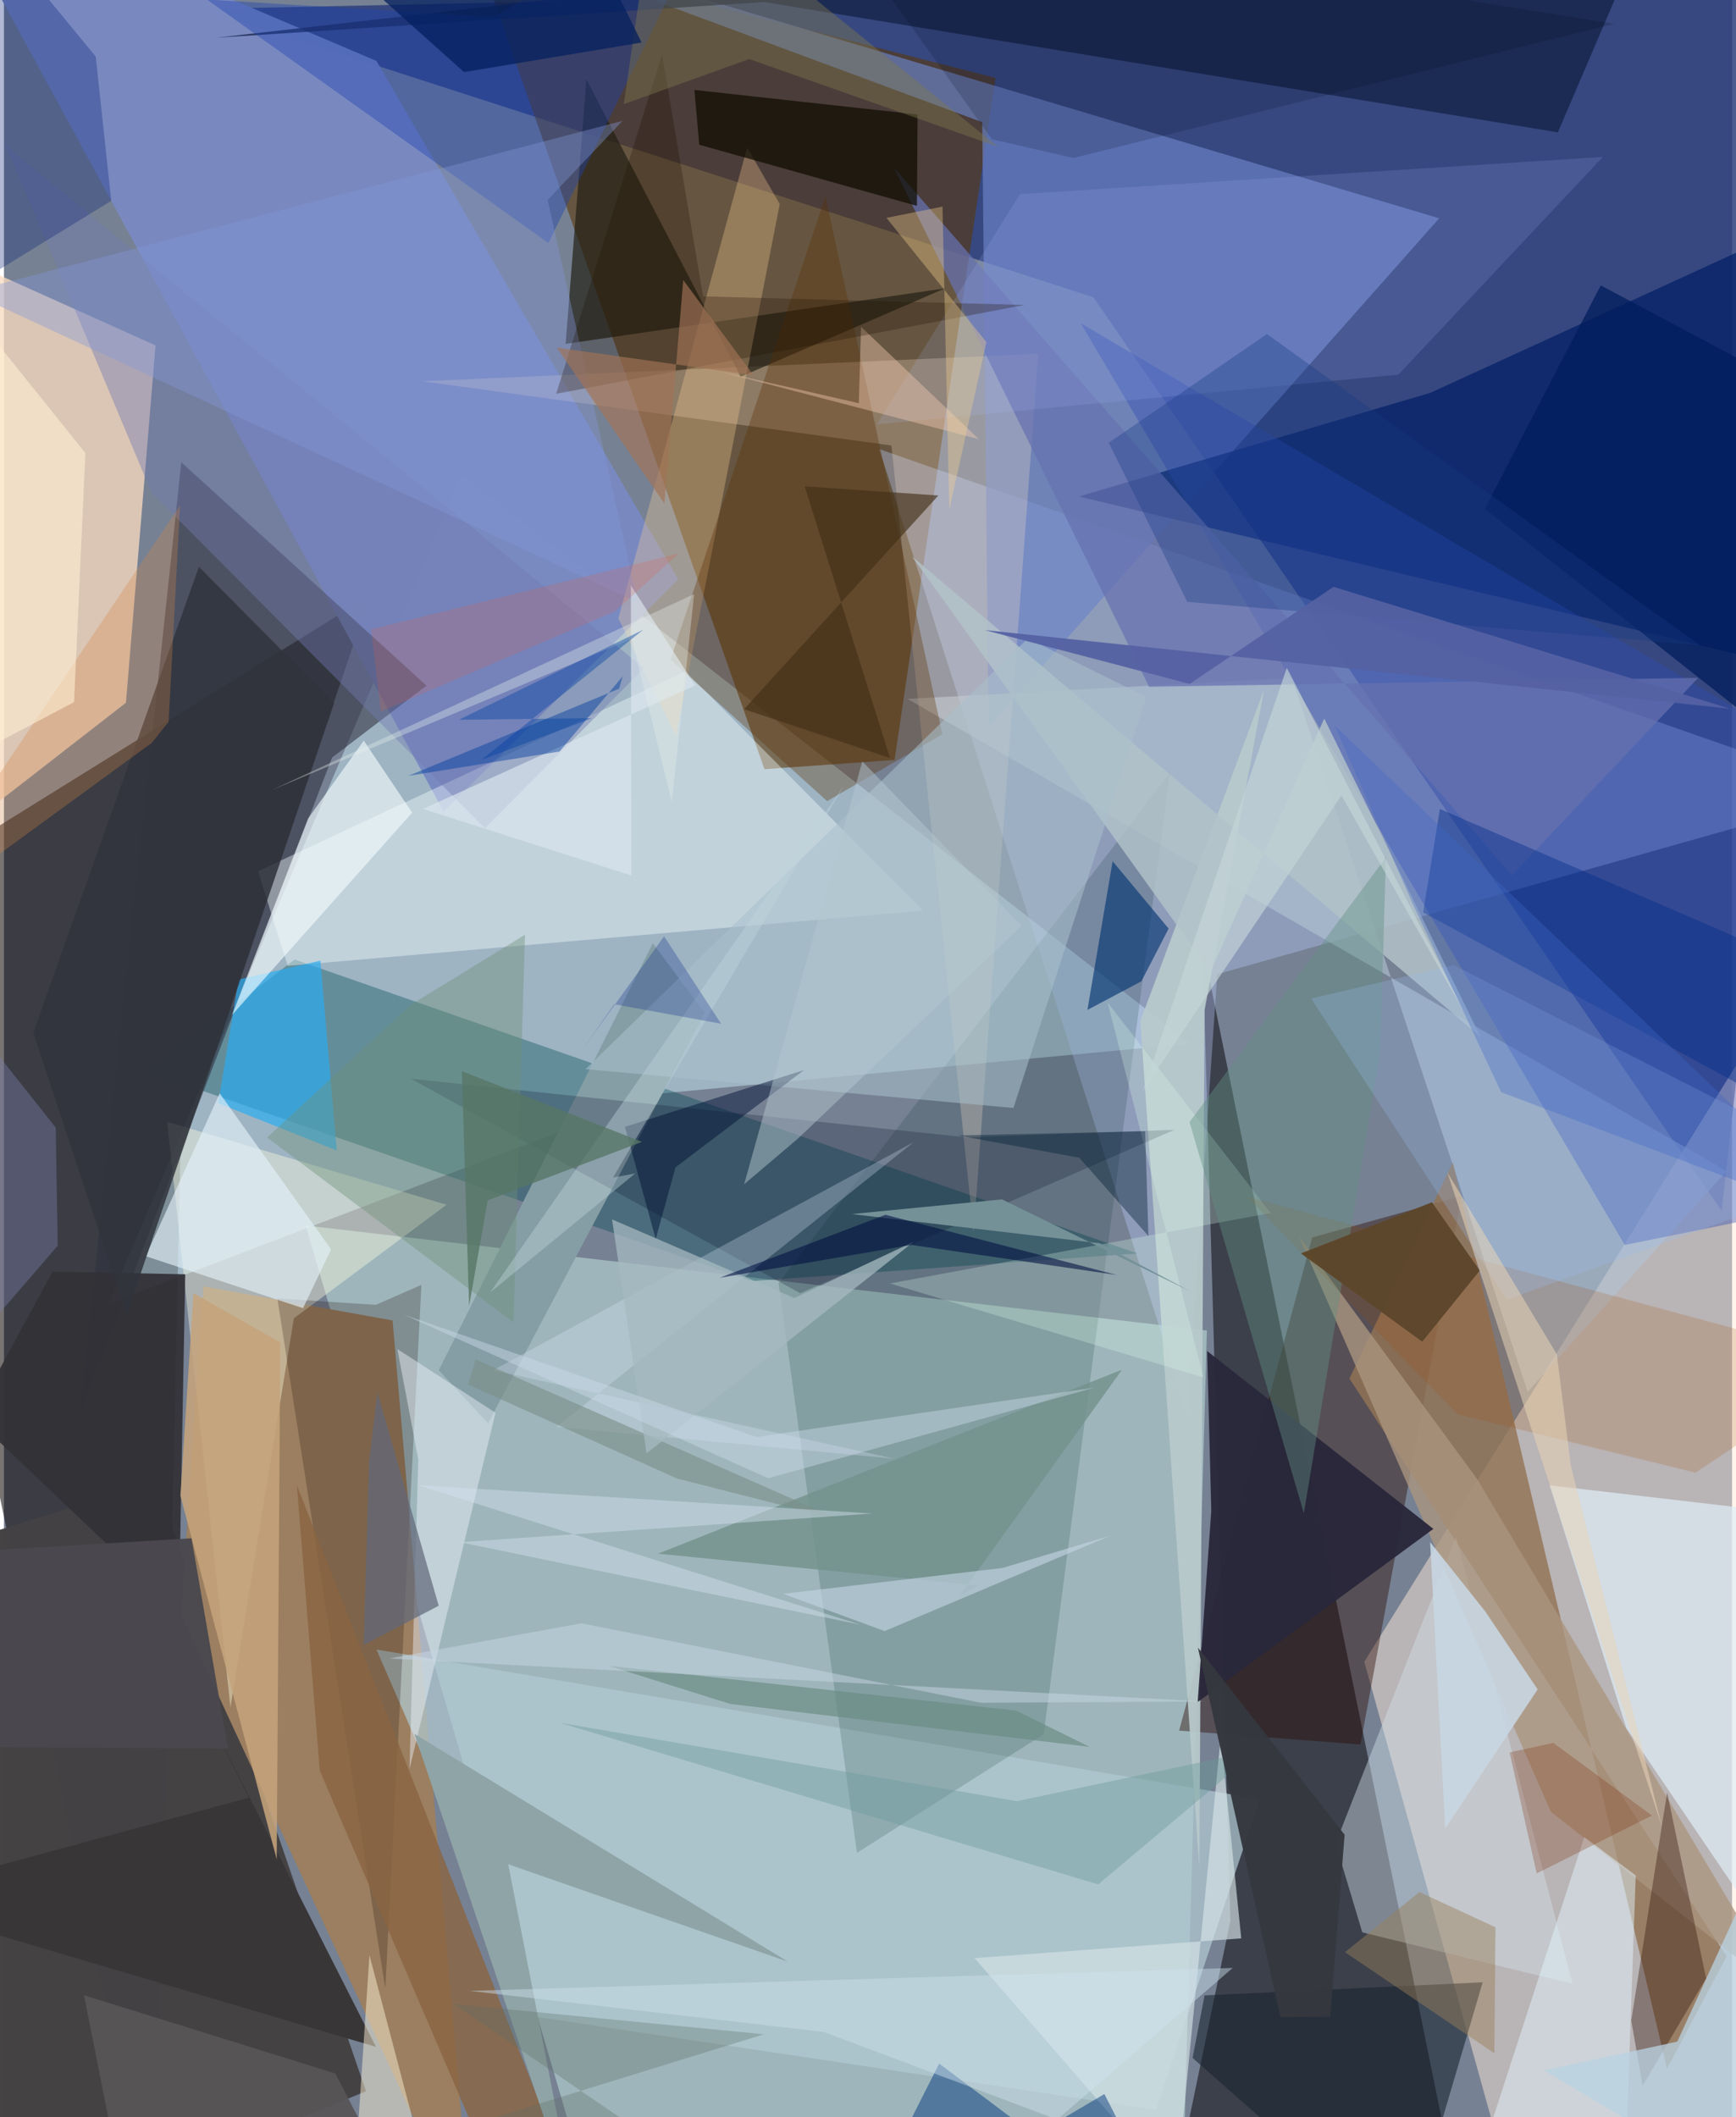 <svg xmlns="http://www.w3.org/2000/svg" width="228" height="278" viewBox="0 0 836 1024"><path fill="#768193" d="M0 0h836v1024H0z"/><path fill="#2b3e7d" fill-opacity=".843" d="M527.078 143.8L95.681 4.359 898-12.992l-67.03 598.688z"/><path fill="#b6d6d3" fill-opacity=".62" d="M290.55 1086h278.99l12.416-442.498-435.99-50.766z"/><path fill="#0c0504" fill-opacity=".553" d="M73.561 1086l11.803-527.758 91.793-270.296L-62 436.463z"/><path fill="#d1f4ff" fill-opacity=".447" d="M573.818 504.754l-352.206-275.02L50.488 630.64l266.6-101.694z"/><path fill="#ffebd8" fill-opacity=".486" d="M726.221 1048.853l-68.134-245.13L898 419.04 843.253 1086z"/><path fill="#5b3603" fill-opacity=".565" d="M227.497-26.803l252.2 64.482-48.847 329.872-62.937 4.475z"/><path fill="#26272e" fill-opacity=".718" d="M593.305 928.95l-13.48-471.919 116.388 571.12L560.71 1086z"/><path fill="#454244" fill-opacity=".992" d="M-62 758.697l135.665-42.482 101.49 295.233L-6.74 1086z"/><path fill="#f8dbc0" fill-opacity=".773" d="M-29.745 408.902l88.76-69.01 14.318-172.828-76.991-34.61z"/><path fill="#bed0ff" fill-opacity=".349" d="M586.957 471.172L898 383.341 423.447 217.215 572.484 684.15z"/><path fill="#6c83c8" fill-opacity=".663" d="M476.304 351.59l218.038-246.013-489.216-145.87 268.137 99.4z"/><path fill="#9b7f60" fill-opacity=".992" d="M226.65 1086L85.696 780.976l10.801-158.78 91.509 16.46z"/><path fill="#7989c1" fill-opacity=".984" d="M212.703 392.527l113.504-112.27L180.22 29.482-34.693-62z"/><path fill="#004b56" fill-opacity=".369" d="M140.663 464.091L69.54 518.425l292.39 101.179 186.334-13.352z"/><path fill="#2a0802" fill-opacity=".412" d="M705.183 578.452l-72.266 20.063-64.408 238.528 87.714 6.705z"/><path fill="#001e66" fill-opacity=".71" d="M690.063 189.99L898 94.733l-6.41 234.34-371.54-88.923z"/><path fill="#b2c3d4" fill-opacity=".62" d="M737.152 673.146L623.087 327.879l-185.919 10.17L833.345 566.39z"/><path fill="#927355" fill-opacity=".816" d="M804.523 1000.575L700.938 562.179 650.894 666.76l182.534 279.47z"/><path fill="#b0c9d2" fill-opacity=".714" d="M557.302 1020.472l50.25-150.261-427.344-72.386 77.141 177.598z"/><path fill="#00302a" fill-opacity=".165" d="M503.007 838.782l-90.358 57.388-37.902-275.624L564.018 373.88z"/><path fill="#2e303e" fill-opacity=".573" d="M85.804 223.583L204.38 331.602l-45.635 34.794L36.765 683.07z"/><path fill="#f8ffff" fill-opacity=".396" d="M122.92 421.37l206.866-96.708 114.79 115.758-307.281 26.742z"/><path fill="#fffee1" fill-opacity=".396" d="M214.113 582.697L78.945 542.556l30.606 283.17 30.702-188.101z"/><path fill="#142246" fill-opacity=".769" d="M367.834.968l383.904 63.04 54-126.008-702.86 80.234z"/><path fill="#2e4ab7" fill-opacity=".38" d="M884.04 369.73L520.913 156.331l263.212 445.82L898 579.125z"/><path fill="#dfedf7" fill-opacity=".702" d="M747.803 718.4l37.009 117.317 95.228 140.299L898 735.908z"/><path fill="#f9deca" fill-opacity=".271" d="M500.353 171.13L469.085 596 429.32 215.457l-226.971-31.045z"/><path fill="#231f13" fill-opacity=".682" d="M271.711 166.337l183.598-26.89-98.89 42.76-74.64-143.809z"/><path fill="#d1e1ea" fill-opacity=".439" d="M758.858 959.526l-101.732-24.91-12.922-43.028 58.27-148.288z"/><path fill="#ac9580" fill-opacity=".776" d="M626.421 597.84l121.917 278.433 113.446 88.93-149.434-250.32z"/><path fill="#b8c9cc" fill-opacity=".937" d="M580.809 488.662l28.809-155.095-59.852 160.211 28.521 409.467z"/><path fill="#1e44af" fill-opacity=".408" d="M98.19-.222l138.911 8.475 112.61-67.24-86.327 176.546z"/><path fill="#053672" fill-opacity=".647" d="M536.336 416.53l-12.183 71.93 26.104-13.839 13.182-25.493z"/><path fill="#180604" fill-opacity=".224" d="M179.896 631.1l22.066-9.658-17.484 340.367-52.218-333.796z"/><path fill="#29273b" fill-opacity=".957" d="M584.068 730.787l-2.005-77.35 109.455 86.034-114.029 83.763z"/><path fill="#ffd197" fill-opacity=".306" d="M375.288 98.692L325.102 355.97l-27.88-56.902 62.314-227.74z"/><path fill="#28acf1" fill-opacity=".675" d="M161.007 556.463l-57.34-22.88 9.793-59.8 39.613-9.15z"/><path fill="#859ea5" d="M210.331 662.723l103.553-206.496 25.214 33.705L234.185 688.4z"/><path fill="#6771b1" fill-opacity=".725" d="M729.574 423.38L430.51 81.054 553.955 332.15l265.64-4.308z"/><path fill="#5b2e00" fill-opacity=".329" d="M398.234 387.484l-75.784-68.46 74.965-224.057 56.588 260.165z"/><path fill="#0f0d01" fill-opacity=".737" d="M441.67 99.577l.307-44.193-107.942-11.869 2.33 26.484z"/><path fill="#d5e3e7" fill-opacity=".651" d="M567.038 1059.402l-97.45-112.317 128.973-9.566-9.899-97.496z"/><path fill="#8a6542" fill-opacity=".808" d="M251.429 1086L152.78 856.369l-11.064-137.977 126.282 321.194z"/><path fill="#2b0d04" fill-opacity=".357" d="M787.236 977.235l17.35-110.305 18.867 89.934-30.716 51.93z"/><path fill="#18252f" fill-opacity=".588" d="M575.018 995.36l5.796-30.256 134.545-6.336L677.939 1086z"/><path fill="#e3f4fe" fill-opacity=".482" d="M783.105 1086h-82.686l64.125-197.517 24.87 18.606z"/><path fill="#f5fdff" fill-opacity=".608" d="M110.316 490.95l87.143-97.905-23.395-34.817-26.893 37.584z"/><path fill="#080f28" fill-opacity=".231" d="M466.156 550.146l100.092-3.698-181.076 79.048-188.343-103.765z"/><path fill="#deffeb" fill-opacity=".259" d="M428.625 620.767L612.8 586.693 533.95 484.92l46.354 181.29z"/><path fill="#a9bfff" fill-opacity=".149" d="M773.522 75.887l-98.92 105.295-252.364 24.075 69.247-111.363z"/><path fill="#e3f1f9" fill-opacity=".639" d="M158.272 604.242l-53.908-75.45-35.757 78.8 76.059 25.129z"/><path fill="#b2c2c9" fill-opacity=".824" d="M638.725 347.55l75.59 153.884L439.292 269.12l144.352 200.94z"/><path fill="#323137" fill-opacity=".941" d="M23.505 615.052l64.187 1.27-3.08 163.592-99.334-94.43z"/><path fill="#707ab1" fill-opacity=".427" d="M1.145 70.77l308.497 252.437-76.982 77.36L71.424 238.302z"/><path fill="#00357c" fill-opacity=".478" d="M532.35 1012.815L569.664 1086l-117.251-87.92-44.367 87.92z"/><path fill="#393638" d="M-62 918.415l241.943 71.57-86.925-171.56 25.493 51.037z"/><path fill="#eff3fc" fill-opacity=".439" d="M200.442 705.888l-4.263 149.759 41.61-172.352-47.476-30.835z"/><path fill="#a24b00" fill-opacity=".18" d="M898 659.046L601.328 578.77l101.75 105.207 115.233 28.279z"/><path fill="#a9bfcb" fill-opacity=".553" d="M488.36 535.885l64.283-198.742-57.308-28.39L281.353 517.11z"/><path fill="#f9f0d4" fill-opacity=".498" d="M176.82 945.676l-7.759 116.82L40.096 1086l159.387-54.292z"/><path fill="#8fa4a6" d="M198.558 838.607l78.259 231.547-32.872-168.484 135.332 47.136z"/><path fill="#051f73" fill-opacity=".314" d="M-62 167.068L51.912 97.115 44.4 27.367-29.107-62z"/><path fill="#dee9fc" fill-opacity=".282" d="M430.675 705.522l-194.03-42.795 203.445-110.3-172.736 137.669z"/><path fill="#8398d8" fill-opacity=".384" d="M263.003 96.675l43.558 194.585L-16.8 141.24l316.144-82.828z"/><path fill="#629183" fill-opacity=".424" d="M668.56 414.63l-2.75 94.366-36.962 222.953-55.296-189.264z"/><path fill="#c7d6e3" fill-opacity=".886" d="M741.962 817.102l-25.303-37.636-26.73-33.618 7.327 138.508z"/><path fill="#002d87" fill-opacity=".416" d="M686.556 441.277l8.12-49.991L898 479.204v77.109z"/><path fill="#73918c" fill-opacity=".808" d="M471.523 766.9l-8.99 4.684 78.377-109.129-224.491 89.005z"/><path fill="#30343c" fill-opacity=".851" d="M159.725 340.143L59.365 635.949 14.213 499.445l80.1-225.31z"/><path fill="#98baeb" fill-opacity=".263" d="M632.358 482.96l94.713 145.584L898 567.07 701.373 466.794z"/><path fill="#5d472c" fill-opacity=".988" d="M713.944 614.512l-27.825 34.416-58.694-42.7 63.397-24.727z"/><path fill="#bad3e3" fill-opacity=".749" d="M898 794.618l-88.492 192.84-64.474 13.92L887.108 1086z"/><path fill="#021135" fill-opacity=".478" d="M300.425 545.027l14.878 54.264 9.568-34.688 62.15-47.035z"/><path fill="#6c9999" fill-opacity=".412" d="M606.613 846.487l-116.586 24.68-221.14-37.933 260.472 78.187z"/><path fill="#d18747" fill-opacity=".302" d="M71.56 359.271l-124.915 91.107L85.2 244.42l-5.532 104.638z"/><path fill="#c3d4e4" fill-opacity=".627" d="M535.244 742.743l-109.168 46.152-49.112-18.019 106.163-12.515z"/><path fill="#7b2a07" fill-opacity=".263" d="M728.37 847.577l21.162-4.62 47.704 35.153-55.75 28.018z"/><path fill="#759198" d="M530.11 601.339l44.116 23.385-91.431-44.615-72.69 7.092z"/><path fill="#001d5c" fill-opacity=".745" d="M898 204.826l-10.089 176.653-171.507-135.405 56.084-108.042z"/><path fill="#183b84" fill-opacity=".329" d="M610.983 161.57l-76.5 52.56 37.948 76.951 248.058 21.052z"/><path fill="#412f17" fill-opacity=".631" d="M387.354 235.219l41.303 131.416-70.608-23.61 93.995-103.367z"/><path fill="#042137" fill-opacity=".412" d="M520.198 559.937l-58.752-10.75 90.623-2.054 1.6 50.712z"/><path fill="#ffedd2" fill-opacity=".616" d="M39.38 219.147L-62 92.742v297.545l95.909-50.712z"/><path fill="#dbe5ee" fill-opacity=".682" d="M334.412 331.512l-31.128-48.396.259 140.338-100.826-32.196z"/><path fill="#6d9178" fill-opacity=".404" d="M252.063 452.103l-55.188 33.84-69.571 64.23 119.195 89.431z"/><path fill="#c5a37b" fill-opacity=".871" d="M133.7 649.372L91.677 625.44l-6.32 97.99 46.595 175.858z"/><path fill="#4b494f" fill-opacity=".98" d="M90.736 744.001l-104.337 6.28-21.462 94.527 143.398.857z"/><path fill="#f8ceb4" fill-opacity=".404" d="M471.57 212.385l-126.007-32.884 67.998 15.508 1.067-36.963z"/><path fill="#200f00" fill-opacity=".278" d="M267.159 190.466L318.383 26.35l19.839 117.007 155.449 4.143z"/><path fill="#e9d5b6" fill-opacity=".537" d="M802.078 883.529l-103.81-316.525 52.97 88.019 6.774 53.91z"/><path fill="#a27356" fill-opacity=".655" d="M328.63 135.442l-9.128 108.078-52.038-75.375 95.134 13.384z"/><path fill="#36383f" fill-opacity=".973" d="M617.54 975.628l24.082-.252 6.954-87.996-70.985-90.498z"/><path fill="#767ba5" fill-opacity=".424" d="M-62 704.372L26.029 602.52l-.981-57.163L-62 435.667z"/><path fill="#7c908a" fill-opacity=".631" d="M228.211 657.482l176.88 77.88-79.63-20.301-100.9-45.378z"/><path fill="#7f784e" fill-opacity=".427" d="M360.554 28.557l-60.711 21.836L316.249-62 480.976 71.03z"/><path fill="#cee0eb" fill-opacity=".459" d="M225.271 962.923l171.28 19.833 112.983 42.39 84.902-73.317z"/><path fill="#bfd5da" fill-opacity=".416" d="M235.147 625.188l171.187-245.137-111.677 189.472 10.708-1.96z"/><path fill="#6a8c84" fill-opacity=".686" d="M351.34 824.123l-58.874-18.46 197.245 21.69 35.49 17.557z"/><path fill="#9a7f5b" fill-opacity=".459" d="M684.78 915.1l-36.025 29.105 72.24 48.882.568-60.933z"/><path fill="#04205e" fill-opacity=".753" d="M114.418-62l108.126 96.882 85.948-14.315L267.706-62z"/><path fill="#62697b" fill-opacity=".718" d="M176.608 706.964l-2.595 88.649 36.31-18.972-29.642-103.184z"/><path fill="#e3ecea" fill-opacity=".369" d="M333.91 287.323l-204.224 94.752 174.02-73.072 19.374 78.941z"/><path fill="#0143a3" fill-opacity=".412" d="M230.968 367.534l78.328-62.97-89.215 43.57 64.306-.762z"/><path fill="#042387" fill-opacity=".275" d="M279.853 507.664l39.49-54.81 27.58 42.292-51.699-9.43z"/><path fill="#c5d6d8" fill-opacity=".639" d="M647.029 384.705l62.23 109.877-88.652-171.59-69.627 204.613z"/><path fill="#585557" fill-opacity=".945" d="M195.093 1069.88l-135.621-.448-20.75-104.415 121.557 37.845z"/><path fill="#5e6d63" fill-opacity=".314" d="M367.684 983.91l-150.32-14.659 167.602 114.078-192.046-45.482z"/><path fill="#c6d7e4" fill-opacity=".494" d="M472.745 823.572l-193.483-38.444-92.91 17.047 394.417 20.755z"/><path fill="#b5c7d0" fill-opacity=".478" d="M358.077 572.782l26.039-22.095 108.22-102.923-77.083-79.51z"/><path fill="#5461a3" fill-opacity=".941" d="M835.074 342.772l-360.59-38.025 99.105 26.028 69.607-46.936z"/><path fill="#a5bac1" fill-opacity=".737" d="M310.868 702.937l129.413-102.495-57.89 27.399-88.201-38.053z"/><path fill="#000e40" fill-opacity=".576" d="M538.397 616.675l-111.956-29.13-80.214 30.477 92.689-15.908z"/><path fill="#ccdce8" fill-opacity=".439" d="M193.57 635.914l170.546 59.136 163.416-23.912-157.83 43.843z"/><path fill="#e35d41" fill-opacity=".2" d="M326.557 267.632L177.64 304.359l4.627 39.763 113.349-48.425z"/><path fill="#4166c8" fill-opacity=".333" d="M681.48 437.114l-37.796-86.245L898 593.777l-173.672-65.524z"/><path fill="#d2e0ee" fill-opacity=".459" d="M414.172 785.766L220.596 745.9l199.57-13.868-219.904-13.71z"/><path fill="#040a20" fill-opacity=".165" d="M394.115-49.945l385.049 61.447-261.825 64.896-39.414-9.045z"/><path fill="#f5d090" fill-opacity=".365" d="M457.339 246.503l17.934-81.031-48.36-60.103 27.118-5.421z"/><path fill="#577666" fill-opacity=".796" d="M221.514 518.083l87.112 34.196-74.635 28.29-8.965 51.126z"/><path fill="#023c9f" fill-opacity=".451" d="M299.289 327.146l-30.527 36.336-73.124 11.773 101.956-42.153z"/></svg>